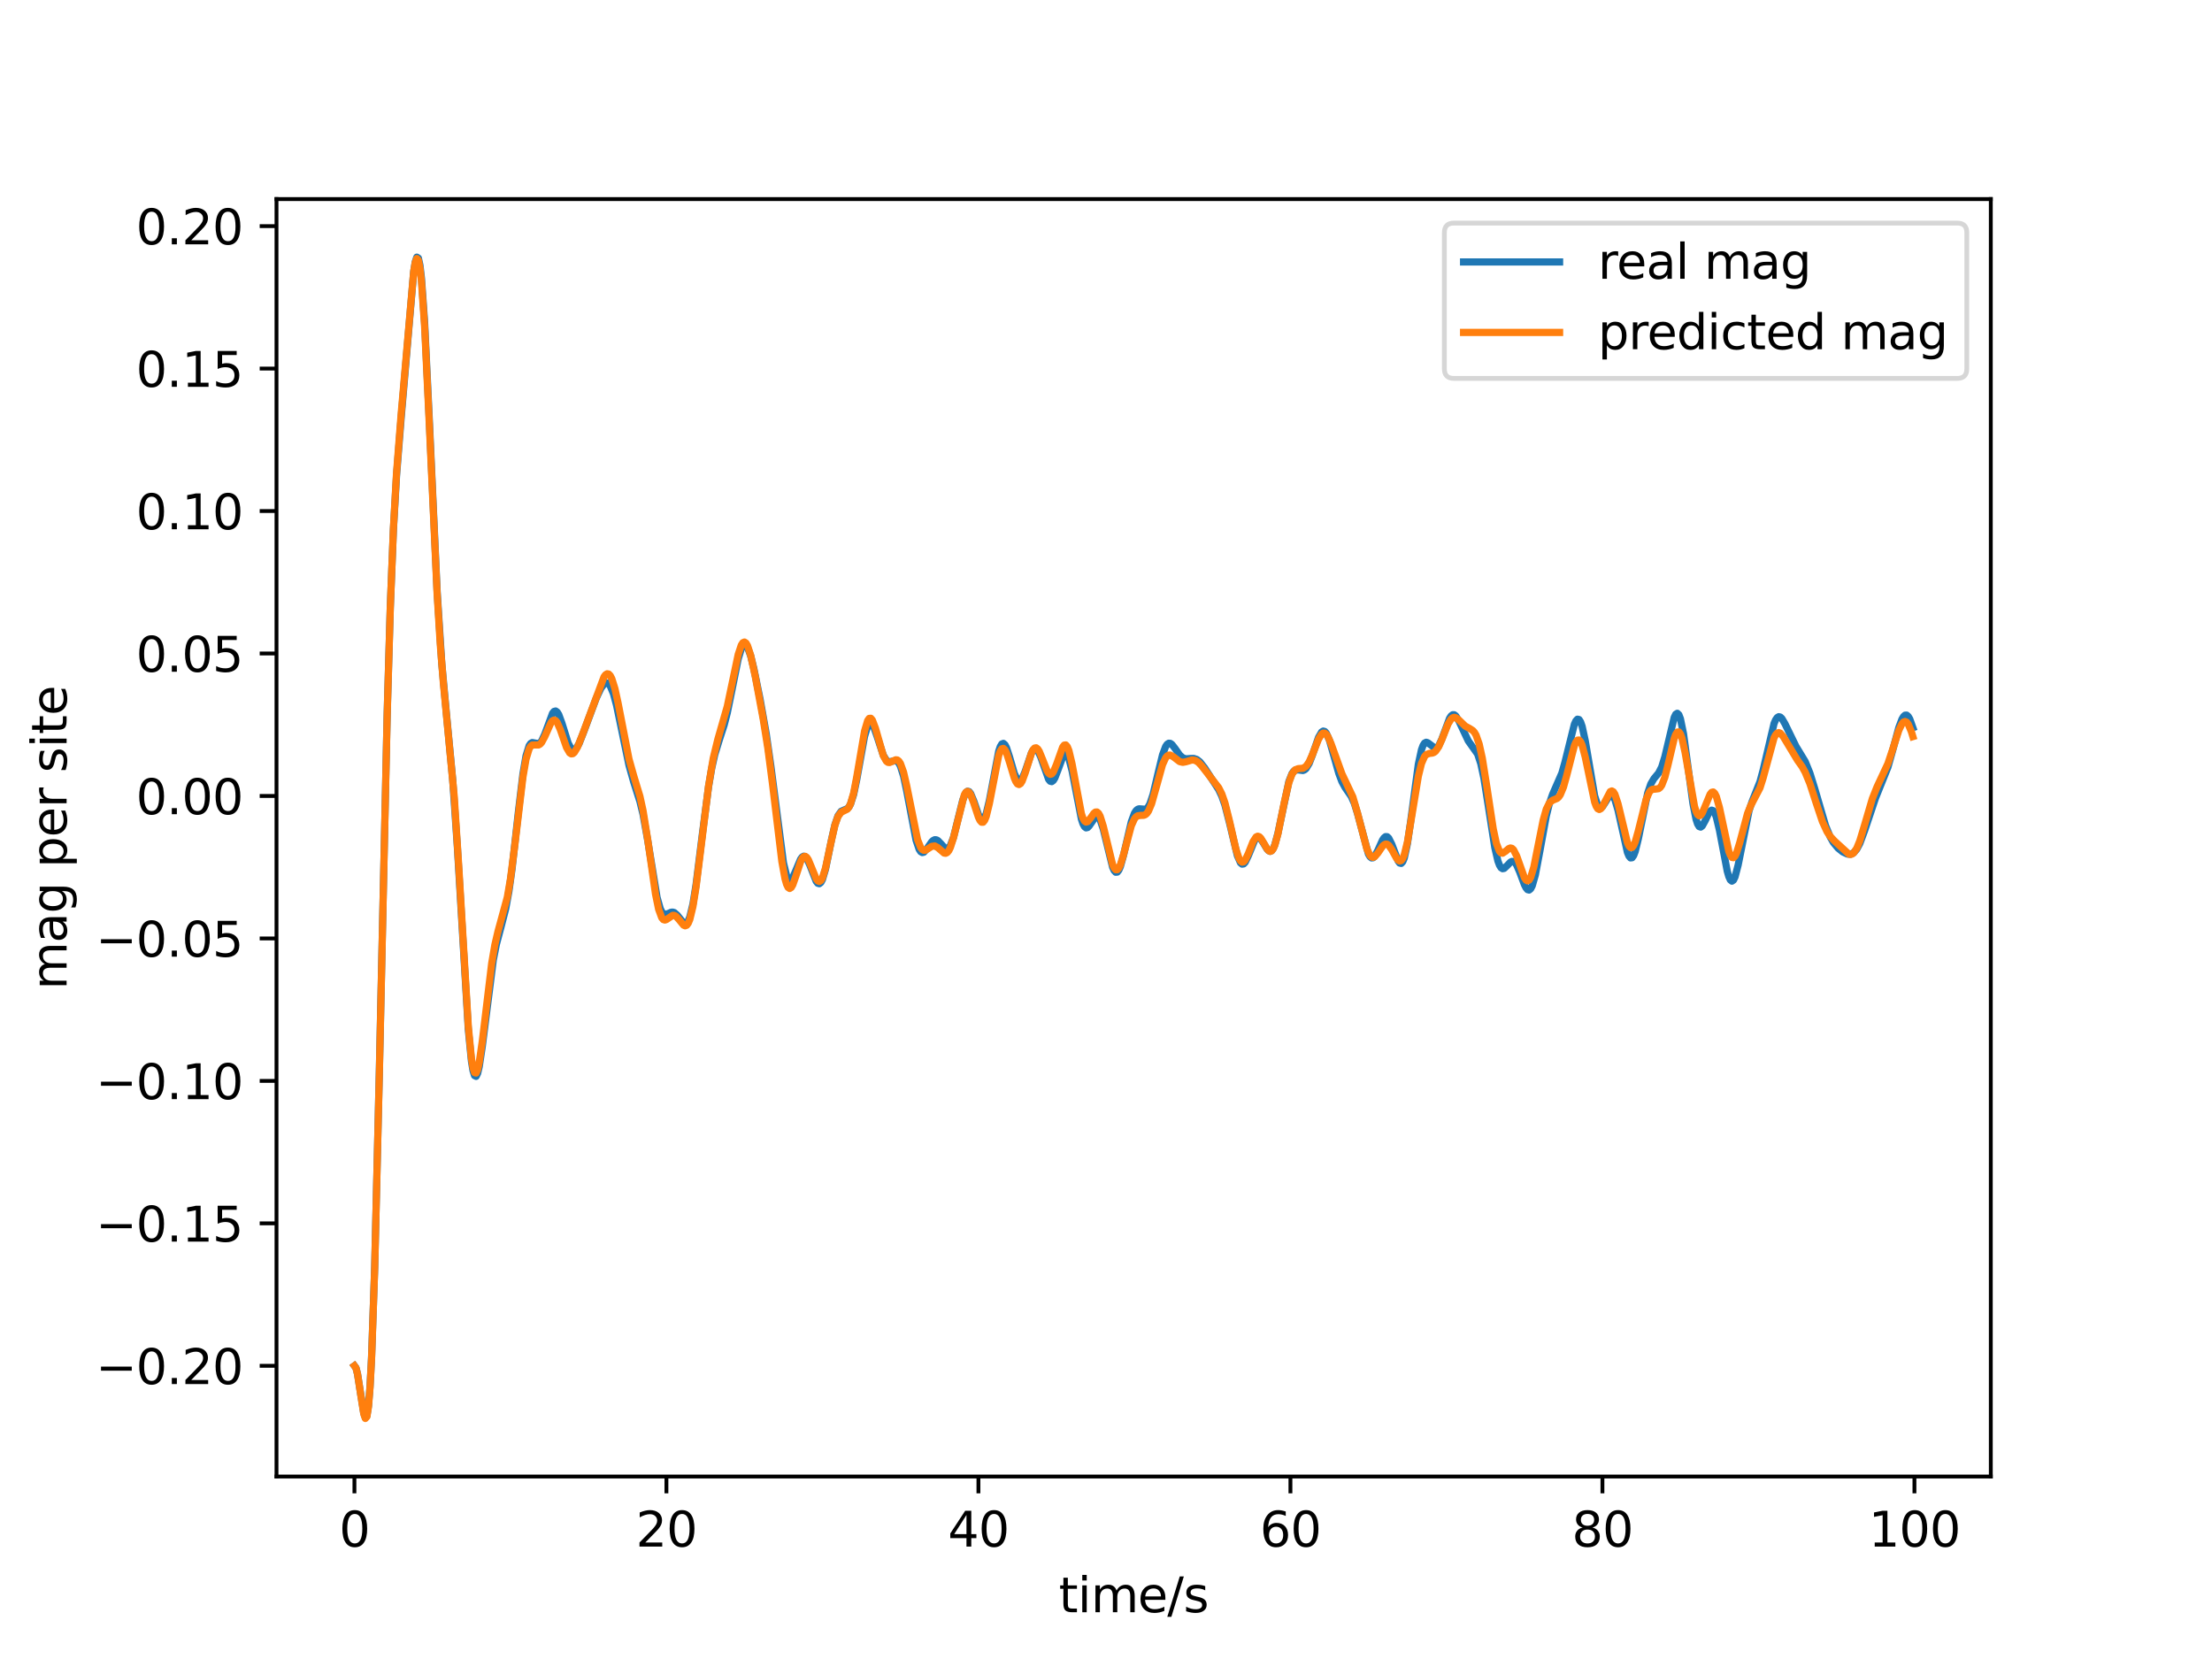 <?xml version="1.0" encoding="utf-8" standalone="no"?>
<!DOCTYPE svg PUBLIC "-//W3C//DTD SVG 1.1//EN"
  "http://www.w3.org/Graphics/SVG/1.1/DTD/svg11.dtd">
<svg xmlns:xlink="http://www.w3.org/1999/xlink" width="460.8pt" height="345.6pt" viewBox="0 0 460.8 345.6" xmlns="http://www.w3.org/2000/svg" version="1.1">
 <defs>
  <style type="text/css">*{stroke-linejoin: round; stroke-linecap: butt}</style>
 </defs>
 <g id="figure_1">
  <g id="patch_1">
   <path d="M 0 345.6 
L 460.8 345.6 
L 460.8 0 
L 0 0 
z
" style="fill: #ffffff"/>
  </g>
  <g id="axes_1">
   <g id="patch_2">
    <path d="M 57.6 307.584 
L 414.72 307.584 
L 414.72 41.472 
L 57.6 41.472 
z
" style="fill: #ffffff"/>
   </g>
   <g id="matplotlib.axis_1">
    <g id="xtick_1">
     <g id="line2d_1">
      <defs>
       <path id="m31c605b2f3" d="M 0 0 
L 0 3.5 
" style="stroke: #000000; stroke-width: 0.8"/>
      </defs>
      <g>
       <use xlink:href="#m31c605b2f3" x="73.833" y="307.584" style="stroke: #000000; stroke-width: 0.8"/>
      </g>
     </g>
     <g id="text_1">
      <!-- 0 -->
      <g transform="translate(70.651 322.182) scale(0.1 -0.1)">
       <defs>
        <path id="DejaVuSans-30" d="M 2034 4250 
Q 1547 4250 1301 3770 
Q 1056 3291 1056 2328 
Q 1056 1369 1301 889 
Q 1547 409 2034 409 
Q 2525 409 2770 889 
Q 3016 1369 3016 2328 
Q 3016 3291 2770 3770 
Q 2525 4250 2034 4250 
z
M 2034 4750 
Q 2819 4750 3233 4129 
Q 3647 3509 3647 2328 
Q 3647 1150 3233 529 
Q 2819 -91 2034 -91 
Q 1250 -91 836 529 
Q 422 1150 422 2328 
Q 422 3509 836 4129 
Q 1250 4750 2034 4750 
z
" transform="scale(0.016)"/>
       </defs>
       <use xlink:href="#DejaVuSans-30"/>
      </g>
     </g>
    </g>
    <g id="xtick_2">
     <g id="line2d_2">
      <g>
       <use xlink:href="#m31c605b2f3" x="138.829" y="307.584" style="stroke: #000000; stroke-width: 0.8"/>
      </g>
     </g>
     <g id="text_2">
      <!-- 20 -->
      <g transform="translate(132.466 322.182) scale(0.1 -0.1)">
       <defs>
        <path id="DejaVuSans-32" d="M 1228 531 
L 3431 531 
L 3431 0 
L 469 0 
L 469 531 
Q 828 903 1448 1529 
Q 2069 2156 2228 2338 
Q 2531 2678 2651 2914 
Q 2772 3150 2772 3378 
Q 2772 3750 2511 3984 
Q 2250 4219 1831 4219 
Q 1534 4219 1204 4116 
Q 875 4013 500 3803 
L 500 4441 
Q 881 4594 1212 4672 
Q 1544 4750 1819 4750 
Q 2544 4750 2975 4387 
Q 3406 4025 3406 3419 
Q 3406 3131 3298 2873 
Q 3191 2616 2906 2266 
Q 2828 2175 2409 1742 
Q 1991 1309 1228 531 
z
" transform="scale(0.016)"/>
       </defs>
       <use xlink:href="#DejaVuSans-32"/>
       <use xlink:href="#DejaVuSans-30" x="63.623"/>
      </g>
     </g>
    </g>
    <g id="xtick_3">
     <g id="line2d_3">
      <g>
       <use xlink:href="#m31c605b2f3" x="203.825" y="307.584" style="stroke: #000000; stroke-width: 0.8"/>
      </g>
     </g>
     <g id="text_3">
      <!-- 40 -->
      <g transform="translate(197.462 322.182) scale(0.1 -0.1)">
       <defs>
        <path id="DejaVuSans-34" d="M 2419 4116 
L 825 1625 
L 2419 1625 
L 2419 4116 
z
M 2253 4666 
L 3047 4666 
L 3047 1625 
L 3713 1625 
L 3713 1100 
L 3047 1100 
L 3047 0 
L 2419 0 
L 2419 1100 
L 313 1100 
L 313 1709 
L 2253 4666 
z
" transform="scale(0.016)"/>
       </defs>
       <use xlink:href="#DejaVuSans-34"/>
       <use xlink:href="#DejaVuSans-30" x="63.623"/>
      </g>
     </g>
    </g>
    <g id="xtick_4">
     <g id="line2d_4">
      <g>
       <use xlink:href="#m31c605b2f3" x="268.82" y="307.584" style="stroke: #000000; stroke-width: 0.8"/>
      </g>
     </g>
     <g id="text_4">
      <!-- 60 -->
      <g transform="translate(262.458 322.182) scale(0.1 -0.1)">
       <defs>
        <path id="DejaVuSans-36" d="M 2113 2584 
Q 1688 2584 1439 2293 
Q 1191 2003 1191 1497 
Q 1191 994 1439 701 
Q 1688 409 2113 409 
Q 2538 409 2786 701 
Q 3034 994 3034 1497 
Q 3034 2003 2786 2293 
Q 2538 2584 2113 2584 
z
M 3366 4563 
L 3366 3988 
Q 3128 4100 2886 4159 
Q 2644 4219 2406 4219 
Q 1781 4219 1451 3797 
Q 1122 3375 1075 2522 
Q 1259 2794 1537 2939 
Q 1816 3084 2150 3084 
Q 2853 3084 3261 2657 
Q 3669 2231 3669 1497 
Q 3669 778 3244 343 
Q 2819 -91 2113 -91 
Q 1303 -91 875 529 
Q 447 1150 447 2328 
Q 447 3434 972 4092 
Q 1497 4750 2381 4750 
Q 2619 4750 2861 4703 
Q 3103 4656 3366 4563 
z
" transform="scale(0.016)"/>
       </defs>
       <use xlink:href="#DejaVuSans-36"/>
       <use xlink:href="#DejaVuSans-30" x="63.623"/>
      </g>
     </g>
    </g>
    <g id="xtick_5">
     <g id="line2d_5">
      <g>
       <use xlink:href="#m31c605b2f3" x="333.816" y="307.584" style="stroke: #000000; stroke-width: 0.8"/>
      </g>
     </g>
     <g id="text_5">
      <!-- 80 -->
      <g transform="translate(327.454 322.182) scale(0.1 -0.1)">
       <defs>
        <path id="DejaVuSans-38" d="M 2034 2216 
Q 1584 2216 1326 1975 
Q 1069 1734 1069 1313 
Q 1069 891 1326 650 
Q 1584 409 2034 409 
Q 2484 409 2743 651 
Q 3003 894 3003 1313 
Q 3003 1734 2745 1975 
Q 2488 2216 2034 2216 
z
M 1403 2484 
Q 997 2584 770 2862 
Q 544 3141 544 3541 
Q 544 4100 942 4425 
Q 1341 4750 2034 4750 
Q 2731 4750 3128 4425 
Q 3525 4100 3525 3541 
Q 3525 3141 3298 2862 
Q 3072 2584 2669 2484 
Q 3125 2378 3379 2068 
Q 3634 1759 3634 1313 
Q 3634 634 3220 271 
Q 2806 -91 2034 -91 
Q 1263 -91 848 271 
Q 434 634 434 1313 
Q 434 1759 690 2068 
Q 947 2378 1403 2484 
z
M 1172 3481 
Q 1172 3119 1398 2916 
Q 1625 2713 2034 2713 
Q 2441 2713 2670 2916 
Q 2900 3119 2900 3481 
Q 2900 3844 2670 4047 
Q 2441 4250 2034 4250 
Q 1625 4250 1398 4047 
Q 1172 3844 1172 3481 
z
" transform="scale(0.016)"/>
       </defs>
       <use xlink:href="#DejaVuSans-38"/>
       <use xlink:href="#DejaVuSans-30" x="63.623"/>
      </g>
     </g>
    </g>
    <g id="xtick_6">
     <g id="line2d_6">
      <g>
       <use xlink:href="#m31c605b2f3" x="398.812" y="307.584" style="stroke: #000000; stroke-width: 0.8"/>
      </g>
     </g>
     <g id="text_6">
      <!-- 100 -->
      <g transform="translate(389.268 322.182) scale(0.1 -0.1)">
       <defs>
        <path id="DejaVuSans-31" d="M 794 531 
L 1825 531 
L 1825 4091 
L 703 3866 
L 703 4441 
L 1819 4666 
L 2450 4666 
L 2450 531 
L 3481 531 
L 3481 0 
L 794 0 
L 794 531 
z
" transform="scale(0.016)"/>
       </defs>
       <use xlink:href="#DejaVuSans-31"/>
       <use xlink:href="#DejaVuSans-30" x="63.623"/>
       <use xlink:href="#DejaVuSans-30" x="127.246"/>
      </g>
     </g>
    </g>
    <g id="text_7">
     <!-- time/s -->
     <g transform="translate(220.575 335.861) scale(0.1 -0.1)">
      <defs>
       <path id="DejaVuSans-74" d="M 1172 4494 
L 1172 3500 
L 2356 3500 
L 2356 3053 
L 1172 3053 
L 1172 1153 
Q 1172 725 1289 603 
Q 1406 481 1766 481 
L 2356 481 
L 2356 0 
L 1766 0 
Q 1100 0 847 248 
Q 594 497 594 1153 
L 594 3053 
L 172 3053 
L 172 3500 
L 594 3500 
L 594 4494 
L 1172 4494 
z
" transform="scale(0.016)"/>
       <path id="DejaVuSans-69" d="M 603 3500 
L 1178 3500 
L 1178 0 
L 603 0 
L 603 3500 
z
M 603 4863 
L 1178 4863 
L 1178 4134 
L 603 4134 
L 603 4863 
z
" transform="scale(0.016)"/>
       <path id="DejaVuSans-6d" d="M 3328 2828 
Q 3544 3216 3844 3400 
Q 4144 3584 4550 3584 
Q 5097 3584 5394 3201 
Q 5691 2819 5691 2113 
L 5691 0 
L 5113 0 
L 5113 2094 
Q 5113 2597 4934 2840 
Q 4756 3084 4391 3084 
Q 3944 3084 3684 2787 
Q 3425 2491 3425 1978 
L 3425 0 
L 2847 0 
L 2847 2094 
Q 2847 2600 2669 2842 
Q 2491 3084 2119 3084 
Q 1678 3084 1418 2786 
Q 1159 2488 1159 1978 
L 1159 0 
L 581 0 
L 581 3500 
L 1159 3500 
L 1159 2956 
Q 1356 3278 1631 3431 
Q 1906 3584 2284 3584 
Q 2666 3584 2933 3390 
Q 3200 3197 3328 2828 
z
" transform="scale(0.016)"/>
       <path id="DejaVuSans-65" d="M 3597 1894 
L 3597 1613 
L 953 1613 
Q 991 1019 1311 708 
Q 1631 397 2203 397 
Q 2534 397 2845 478 
Q 3156 559 3463 722 
L 3463 178 
Q 3153 47 2828 -22 
Q 2503 -91 2169 -91 
Q 1331 -91 842 396 
Q 353 884 353 1716 
Q 353 2575 817 3079 
Q 1281 3584 2069 3584 
Q 2775 3584 3186 3129 
Q 3597 2675 3597 1894 
z
M 3022 2063 
Q 3016 2534 2758 2815 
Q 2500 3097 2075 3097 
Q 1594 3097 1305 2825 
Q 1016 2553 972 2059 
L 3022 2063 
z
" transform="scale(0.016)"/>
       <path id="DejaVuSans-2f" d="M 1625 4666 
L 2156 4666 
L 531 -594 
L 0 -594 
L 1625 4666 
z
" transform="scale(0.016)"/>
       <path id="DejaVuSans-73" d="M 2834 3397 
L 2834 2853 
Q 2591 2978 2328 3040 
Q 2066 3103 1784 3103 
Q 1356 3103 1142 2972 
Q 928 2841 928 2578 
Q 928 2378 1081 2264 
Q 1234 2150 1697 2047 
L 1894 2003 
Q 2506 1872 2764 1633 
Q 3022 1394 3022 966 
Q 3022 478 2636 193 
Q 2250 -91 1575 -91 
Q 1294 -91 989 -36 
Q 684 19 347 128 
L 347 722 
Q 666 556 975 473 
Q 1284 391 1588 391 
Q 1994 391 2212 530 
Q 2431 669 2431 922 
Q 2431 1156 2273 1281 
Q 2116 1406 1581 1522 
L 1381 1569 
Q 847 1681 609 1914 
Q 372 2147 372 2553 
Q 372 3047 722 3315 
Q 1072 3584 1716 3584 
Q 2034 3584 2315 3537 
Q 2597 3491 2834 3397 
z
" transform="scale(0.016)"/>
      </defs>
      <use xlink:href="#DejaVuSans-74"/>
      <use xlink:href="#DejaVuSans-69" x="39.209"/>
      <use xlink:href="#DejaVuSans-6d" x="66.992"/>
      <use xlink:href="#DejaVuSans-65" x="164.404"/>
      <use xlink:href="#DejaVuSans-2f" x="225.928"/>
      <use xlink:href="#DejaVuSans-73" x="259.619"/>
     </g>
    </g>
   </g>
   <g id="matplotlib.axis_2">
    <g id="ytick_1">
     <g id="line2d_7">
      <defs>
       <path id="mc35821d168" d="M 0 0 
L -3.5 0 
" style="stroke: #000000; stroke-width: 0.8"/>
      </defs>
      <g>
       <use xlink:href="#mc35821d168" x="57.6" y="284.525" style="stroke: #000000; stroke-width: 0.8"/>
      </g>
     </g>
     <g id="text_8">
      <!-- −0.20 -->
      <g transform="translate(19.955 288.325) scale(0.1 -0.1)">
       <defs>
        <path id="DejaVuSans-2212" d="M 678 2272 
L 4684 2272 
L 4684 1741 
L 678 1741 
L 678 2272 
z
" transform="scale(0.016)"/>
        <path id="DejaVuSans-2e" d="M 684 794 
L 1344 794 
L 1344 0 
L 684 0 
L 684 794 
z
" transform="scale(0.016)"/>
       </defs>
       <use xlink:href="#DejaVuSans-2212"/>
       <use xlink:href="#DejaVuSans-30" x="83.789"/>
       <use xlink:href="#DejaVuSans-2e" x="147.412"/>
       <use xlink:href="#DejaVuSans-32" x="179.199"/>
       <use xlink:href="#DejaVuSans-30" x="242.822"/>
      </g>
     </g>
    </g>
    <g id="ytick_2">
     <g id="line2d_8">
      <g>
       <use xlink:href="#mc35821d168" x="57.6" y="254.848" style="stroke: #000000; stroke-width: 0.8"/>
      </g>
     </g>
     <g id="text_9">
      <!-- −0.15 -->
      <g transform="translate(19.955 258.647) scale(0.1 -0.1)">
       <defs>
        <path id="DejaVuSans-35" d="M 691 4666 
L 3169 4666 
L 3169 4134 
L 1269 4134 
L 1269 2991 
Q 1406 3038 1543 3061 
Q 1681 3084 1819 3084 
Q 2600 3084 3056 2656 
Q 3513 2228 3513 1497 
Q 3513 744 3044 326 
Q 2575 -91 1722 -91 
Q 1428 -91 1123 -41 
Q 819 9 494 109 
L 494 744 
Q 775 591 1075 516 
Q 1375 441 1709 441 
Q 2250 441 2565 725 
Q 2881 1009 2881 1497 
Q 2881 1984 2565 2268 
Q 2250 2553 1709 2553 
Q 1456 2553 1204 2497 
Q 953 2441 691 2322 
L 691 4666 
z
" transform="scale(0.016)"/>
       </defs>
       <use xlink:href="#DejaVuSans-2212"/>
       <use xlink:href="#DejaVuSans-30" x="83.789"/>
       <use xlink:href="#DejaVuSans-2e" x="147.412"/>
       <use xlink:href="#DejaVuSans-31" x="179.199"/>
       <use xlink:href="#DejaVuSans-35" x="242.822"/>
      </g>
     </g>
    </g>
    <g id="ytick_3">
     <g id="line2d_9">
      <g>
       <use xlink:href="#mc35821d168" x="57.6" y="225.17" style="stroke: #000000; stroke-width: 0.8"/>
      </g>
     </g>
     <g id="text_10">
      <!-- −0.10 -->
      <g transform="translate(19.955 228.969) scale(0.1 -0.1)">
       <use xlink:href="#DejaVuSans-2212"/>
       <use xlink:href="#DejaVuSans-30" x="83.789"/>
       <use xlink:href="#DejaVuSans-2e" x="147.412"/>
       <use xlink:href="#DejaVuSans-31" x="179.199"/>
       <use xlink:href="#DejaVuSans-30" x="242.822"/>
      </g>
     </g>
    </g>
    <g id="ytick_4">
     <g id="line2d_10">
      <g>
       <use xlink:href="#mc35821d168" x="57.6" y="195.492" style="stroke: #000000; stroke-width: 0.8"/>
      </g>
     </g>
     <g id="text_11">
      <!-- −0.05 -->
      <g transform="translate(19.955 199.291) scale(0.1 -0.1)">
       <use xlink:href="#DejaVuSans-2212"/>
       <use xlink:href="#DejaVuSans-30" x="83.789"/>
       <use xlink:href="#DejaVuSans-2e" x="147.412"/>
       <use xlink:href="#DejaVuSans-30" x="179.199"/>
       <use xlink:href="#DejaVuSans-35" x="242.822"/>
      </g>
     </g>
    </g>
    <g id="ytick_5">
     <g id="line2d_11">
      <g>
       <use xlink:href="#mc35821d168" x="57.6" y="165.814" style="stroke: #000000; stroke-width: 0.8"/>
      </g>
     </g>
     <g id="text_12">
      <!-- 0.00 -->
      <g transform="translate(28.334 169.613) scale(0.1 -0.1)">
       <use xlink:href="#DejaVuSans-30"/>
       <use xlink:href="#DejaVuSans-2e" x="63.623"/>
       <use xlink:href="#DejaVuSans-30" x="95.41"/>
       <use xlink:href="#DejaVuSans-30" x="159.033"/>
      </g>
     </g>
    </g>
    <g id="ytick_6">
     <g id="line2d_12">
      <g>
       <use xlink:href="#mc35821d168" x="57.6" y="136.136" style="stroke: #000000; stroke-width: 0.8"/>
      </g>
     </g>
     <g id="text_13">
      <!-- 0.05 -->
      <g transform="translate(28.334 139.935) scale(0.1 -0.1)">
       <use xlink:href="#DejaVuSans-30"/>
       <use xlink:href="#DejaVuSans-2e" x="63.623"/>
       <use xlink:href="#DejaVuSans-30" x="95.41"/>
       <use xlink:href="#DejaVuSans-35" x="159.033"/>
      </g>
     </g>
    </g>
    <g id="ytick_7">
     <g id="line2d_13">
      <g>
       <use xlink:href="#mc35821d168" x="57.6" y="106.458" style="stroke: #000000; stroke-width: 0.8"/>
      </g>
     </g>
     <g id="text_14">
      <!-- 0.10 -->
      <g transform="translate(28.334 110.257) scale(0.1 -0.1)">
       <use xlink:href="#DejaVuSans-30"/>
       <use xlink:href="#DejaVuSans-2e" x="63.623"/>
       <use xlink:href="#DejaVuSans-31" x="95.41"/>
       <use xlink:href="#DejaVuSans-30" x="159.033"/>
      </g>
     </g>
    </g>
    <g id="ytick_8">
     <g id="line2d_14">
      <g>
       <use xlink:href="#mc35821d168" x="57.6" y="76.78" style="stroke: #000000; stroke-width: 0.8"/>
      </g>
     </g>
     <g id="text_15">
      <!-- 0.15 -->
      <g transform="translate(28.334 80.579) scale(0.1 -0.1)">
       <use xlink:href="#DejaVuSans-30"/>
       <use xlink:href="#DejaVuSans-2e" x="63.623"/>
       <use xlink:href="#DejaVuSans-31" x="95.41"/>
       <use xlink:href="#DejaVuSans-35" x="159.033"/>
      </g>
     </g>
    </g>
    <g id="ytick_9">
     <g id="line2d_15">
      <g>
       <use xlink:href="#mc35821d168" x="57.6" y="47.102" style="stroke: #000000; stroke-width: 0.8"/>
      </g>
     </g>
     <g id="text_16">
      <!-- 0.20 -->
      <g transform="translate(28.334 50.902) scale(0.1 -0.1)">
       <use xlink:href="#DejaVuSans-30"/>
       <use xlink:href="#DejaVuSans-2e" x="63.623"/>
       <use xlink:href="#DejaVuSans-32" x="95.41"/>
       <use xlink:href="#DejaVuSans-30" x="159.033"/>
      </g>
     </g>
    </g>
    <g id="text_17">
     <!-- mag per site -->
     <g transform="translate(13.875 206.151) rotate(-90) scale(0.1 -0.1)">
      <defs>
       <path id="DejaVuSans-61" d="M 2194 1759 
Q 1497 1759 1228 1600 
Q 959 1441 959 1056 
Q 959 750 1161 570 
Q 1363 391 1709 391 
Q 2188 391 2477 730 
Q 2766 1069 2766 1631 
L 2766 1759 
L 2194 1759 
z
M 3341 1997 
L 3341 0 
L 2766 0 
L 2766 531 
Q 2569 213 2275 61 
Q 1981 -91 1556 -91 
Q 1019 -91 701 211 
Q 384 513 384 1019 
Q 384 1609 779 1909 
Q 1175 2209 1959 2209 
L 2766 2209 
L 2766 2266 
Q 2766 2663 2505 2880 
Q 2244 3097 1772 3097 
Q 1472 3097 1187 3025 
Q 903 2953 641 2809 
L 641 3341 
Q 956 3463 1253 3523 
Q 1550 3584 1831 3584 
Q 2591 3584 2966 3190 
Q 3341 2797 3341 1997 
z
" transform="scale(0.016)"/>
       <path id="DejaVuSans-67" d="M 2906 1791 
Q 2906 2416 2648 2759 
Q 2391 3103 1925 3103 
Q 1463 3103 1205 2759 
Q 947 2416 947 1791 
Q 947 1169 1205 825 
Q 1463 481 1925 481 
Q 2391 481 2648 825 
Q 2906 1169 2906 1791 
z
M 3481 434 
Q 3481 -459 3084 -895 
Q 2688 -1331 1869 -1331 
Q 1566 -1331 1297 -1286 
Q 1028 -1241 775 -1147 
L 775 -588 
Q 1028 -725 1275 -790 
Q 1522 -856 1778 -856 
Q 2344 -856 2625 -561 
Q 2906 -266 2906 331 
L 2906 616 
Q 2728 306 2450 153 
Q 2172 0 1784 0 
Q 1141 0 747 490 
Q 353 981 353 1791 
Q 353 2603 747 3093 
Q 1141 3584 1784 3584 
Q 2172 3584 2450 3431 
Q 2728 3278 2906 2969 
L 2906 3500 
L 3481 3500 
L 3481 434 
z
" transform="scale(0.016)"/>
       <path id="DejaVuSans-20" transform="scale(0.016)"/>
       <path id="DejaVuSans-70" d="M 1159 525 
L 1159 -1331 
L 581 -1331 
L 581 3500 
L 1159 3500 
L 1159 2969 
Q 1341 3281 1617 3432 
Q 1894 3584 2278 3584 
Q 2916 3584 3314 3078 
Q 3713 2572 3713 1747 
Q 3713 922 3314 415 
Q 2916 -91 2278 -91 
Q 1894 -91 1617 61 
Q 1341 213 1159 525 
z
M 3116 1747 
Q 3116 2381 2855 2742 
Q 2594 3103 2138 3103 
Q 1681 3103 1420 2742 
Q 1159 2381 1159 1747 
Q 1159 1113 1420 752 
Q 1681 391 2138 391 
Q 2594 391 2855 752 
Q 3116 1113 3116 1747 
z
" transform="scale(0.016)"/>
       <path id="DejaVuSans-72" d="M 2631 2963 
Q 2534 3019 2420 3045 
Q 2306 3072 2169 3072 
Q 1681 3072 1420 2755 
Q 1159 2438 1159 1844 
L 1159 0 
L 581 0 
L 581 3500 
L 1159 3500 
L 1159 2956 
Q 1341 3275 1631 3429 
Q 1922 3584 2338 3584 
Q 2397 3584 2469 3576 
Q 2541 3569 2628 3553 
L 2631 2963 
z
" transform="scale(0.016)"/>
      </defs>
      <use xlink:href="#DejaVuSans-6d"/>
      <use xlink:href="#DejaVuSans-61" x="97.412"/>
      <use xlink:href="#DejaVuSans-67" x="158.691"/>
      <use xlink:href="#DejaVuSans-20" x="222.168"/>
      <use xlink:href="#DejaVuSans-70" x="253.955"/>
      <use xlink:href="#DejaVuSans-65" x="317.432"/>
      <use xlink:href="#DejaVuSans-72" x="378.955"/>
      <use xlink:href="#DejaVuSans-20" x="420.068"/>
      <use xlink:href="#DejaVuSans-73" x="451.855"/>
      <use xlink:href="#DejaVuSans-69" x="503.955"/>
      <use xlink:href="#DejaVuSans-74" x="531.738"/>
      <use xlink:href="#DejaVuSans-65" x="570.947"/>
     </g>
    </g>
   </g>
   <g id="line2d_16">
    <path d="M 73.833 284.525 
L 74.158 284.965 
L 74.483 286.223 
L 75.133 290.365 
L 75.783 294.387 
L 76.108 295.301 
L 76.433 294.912 
L 76.758 292.851 
L 77.083 288.831 
L 77.408 282.677 
L 78.057 263.921 
L 79.032 222.874 
L 80.657 148.671 
L 81.307 126.459 
L 81.957 110.297 
L 82.607 99.054 
L 83.582 86.882 
L 86.182 56.575 
L 86.507 54.548 
L 86.832 53.568 
L 87.157 53.779 
L 87.482 55.265 
L 87.807 58.044 
L 88.457 67.213 
L 89.432 87.473 
L 91.057 123.106 
L 92.032 138.232 
L 93.007 148.796 
L 94.306 162.428 
L 95.281 176.488 
L 97.556 214.432 
L 98.206 221.042 
L 98.531 223.015 
L 98.856 224.067 
L 99.181 224.23 
L 99.506 223.576 
L 99.831 222.211 
L 100.481 217.891 
L 102.756 200.018 
L 103.406 196.712 
L 104.381 193.047 
L 105.356 189.262 
L 106.006 185.743 
L 106.656 181.098 
L 107.956 169.413 
L 108.931 161.239 
L 109.58 157.446 
L 110.23 155.344 
L 110.555 154.868 
L 110.88 154.685 
L 111.53 154.807 
L 112.18 154.903 
L 112.505 154.732 
L 112.83 154.353 
L 113.48 152.968 
L 115.105 148.586 
L 115.43 148.198 
L 115.755 148.115 
L 116.08 148.347 
L 116.405 148.877 
L 117.055 150.637 
L 118.355 154.796 
L 119.005 156.011 
L 119.33 156.251 
L 119.655 156.238 
L 119.98 155.99 
L 120.63 154.914 
L 121.605 152.438 
L 124.205 145.452 
L 125.179 143.378 
L 125.829 142.497 
L 126.154 142.293 
L 126.479 142.281 
L 126.804 142.484 
L 127.129 142.915 
L 127.779 144.476 
L 128.429 146.888 
L 129.404 151.582 
L 131.029 159.422 
L 132.004 162.877 
L 133.304 166.956 
L 133.954 169.632 
L 134.929 175.053 
L 136.879 186.946 
L 137.529 189.261 
L 137.854 189.944 
L 138.179 190.337 
L 138.504 190.487 
L 139.154 190.326 
L 139.804 190.038 
L 140.129 190.005 
L 140.454 190.097 
L 141.103 190.671 
L 142.403 192.289 
L 142.728 192.404 
L 143.053 192.261 
L 143.378 191.806 
L 143.703 191.003 
L 144.353 188.305 
L 145.003 184.271 
L 146.303 173.854 
L 147.603 163.887 
L 148.253 160.085 
L 148.903 157.19 
L 149.878 154.025 
L 150.853 151.031 
L 151.503 148.51 
L 152.478 143.743 
L 153.778 137.266 
L 154.428 135.14 
L 154.753 134.548 
L 155.078 134.305 
L 155.403 134.415 
L 155.728 134.861 
L 156.378 136.625 
L 157.027 139.234 
L 158.327 145.595 
L 159.627 152.909 
L 160.602 159.712 
L 163.202 179.721 
L 163.852 182.378 
L 164.177 183.066 
L 164.502 183.335 
L 164.827 183.222 
L 165.152 182.79 
L 165.802 181.306 
L 166.777 178.986 
L 167.102 178.541 
L 167.427 178.359 
L 167.752 178.462 
L 168.077 178.842 
L 168.727 180.268 
L 170.027 183.592 
L 170.352 183.999 
L 170.677 184.093 
L 171.002 183.839 
L 171.327 183.226 
L 171.977 181.032 
L 173.276 174.653 
L 173.926 171.83 
L 174.576 169.93 
L 175.226 169.012 
L 175.876 168.728 
L 176.526 168.45 
L 176.851 168.102 
L 177.176 167.52 
L 177.826 165.509 
L 178.476 162.405 
L 180.101 153.404 
L 180.751 151.253 
L 181.076 150.755 
L 181.401 150.654 
L 181.726 150.927 
L 182.051 151.521 
L 182.701 153.373 
L 184.001 157.326 
L 184.651 158.389 
L 184.976 158.621 
L 185.301 158.686 
L 186.601 158.452 
L 186.926 158.613 
L 187.251 158.986 
L 187.576 159.61 
L 188.226 161.677 
L 188.875 164.727 
L 190.825 175.006 
L 191.475 176.926 
L 191.8 177.417 
L 192.125 177.606 
L 192.45 177.53 
L 193.1 176.814 
L 194.075 175.389 
L 194.4 175.082 
L 194.725 174.929 
L 195.05 174.943 
L 195.375 175.113 
L 196.025 175.781 
L 196.675 176.507 
L 197 176.727 
L 197.325 176.767 
L 197.65 176.581 
L 197.975 176.138 
L 198.625 174.467 
L 199.6 170.532 
L 200.575 166.614 
L 201.225 165.092 
L 201.55 164.824 
L 201.875 164.901 
L 202.2 165.302 
L 202.85 166.852 
L 203.825 169.683 
L 204.15 170.342 
L 204.474 170.702 
L 204.799 170.699 
L 205.124 170.294 
L 205.449 169.483 
L 206.099 166.78 
L 208.049 156.485 
L 208.374 155.531 
L 208.699 154.985 
L 209.024 154.859 
L 209.349 155.134 
L 209.674 155.761 
L 210.324 157.76 
L 211.299 161.128 
L 211.949 162.503 
L 212.274 162.736 
L 212.599 162.639 
L 212.924 162.228 
L 213.574 160.659 
L 214.874 156.838 
L 215.199 156.257 
L 215.524 155.961 
L 215.849 155.978 
L 216.174 156.305 
L 216.824 157.753 
L 218.449 162.352 
L 218.774 162.745 
L 219.099 162.826 
L 219.424 162.59 
L 219.749 162.062 
L 220.398 160.382 
L 221.373 157.749 
L 221.698 157.266 
L 222.023 157.129 
L 222.348 157.387 
L 222.673 158.058 
L 223.323 160.536 
L 225.273 170.625 
L 225.598 171.606 
L 225.923 172.216 
L 226.248 172.462 
L 226.573 172.384 
L 226.898 172.054 
L 228.198 170.185 
L 228.523 170.079 
L 228.848 170.263 
L 229.173 170.766 
L 229.823 172.676 
L 231.773 180.637 
L 232.098 181.349 
L 232.423 181.702 
L 232.748 181.674 
L 233.073 181.27 
L 233.398 180.517 
L 234.048 178.184 
L 235.673 171.188 
L 236.322 169.421 
L 236.647 168.899 
L 236.972 168.6 
L 237.297 168.485 
L 238.597 168.586 
L 238.922 168.4 
L 239.247 168.011 
L 239.572 167.389 
L 240.222 165.439 
L 241.197 161.282 
L 242.172 157.25 
L 242.822 155.514 
L 243.147 155.04 
L 243.472 154.828 
L 243.797 154.855 
L 244.122 155.078 
L 244.772 155.905 
L 245.747 157.292 
L 246.397 157.872 
L 247.047 158.085 
L 248.022 158.009 
L 248.672 157.995 
L 249.322 158.21 
L 249.972 158.723 
L 250.947 159.972 
L 253.871 164.483 
L 254.521 165.843 
L 255.171 167.691 
L 256.146 171.487 
L 257.771 178.272 
L 258.421 179.74 
L 258.746 180.012 
L 259.071 179.966 
L 259.396 179.625 
L 260.046 178.269 
L 261.346 175.091 
L 261.671 174.656 
L 261.996 174.463 
L 262.321 174.515 
L 262.646 174.789 
L 263.296 175.788 
L 263.946 176.866 
L 264.271 177.221 
L 264.596 177.353 
L 264.921 177.207 
L 265.246 176.75 
L 265.571 175.976 
L 266.221 173.57 
L 268.495 162.807 
L 269.145 161.153 
L 269.47 160.692 
L 269.795 160.44 
L 270.445 160.379 
L 271.42 160.509 
L 271.745 160.385 
L 272.07 160.109 
L 272.72 159.043 
L 273.37 157.373 
L 274.67 153.623 
L 275.32 152.497 
L 275.645 152.299 
L 275.97 152.377 
L 276.295 152.735 
L 276.945 154.21 
L 277.92 157.638 
L 278.895 161.107 
L 279.545 162.836 
L 280.195 164.03 
L 281.495 165.922 
L 282.145 167.38 
L 282.795 169.471 
L 285.069 177.911 
L 285.394 178.465 
L 285.719 178.723 
L 286.044 178.687 
L 286.369 178.382 
L 287.019 177.173 
L 287.994 175.016 
L 288.319 174.535 
L 288.644 174.284 
L 288.969 174.3 
L 289.294 174.592 
L 289.944 175.901 
L 291.244 179.339 
L 291.569 179.783 
L 291.894 179.867 
L 292.219 179.524 
L 292.544 178.717 
L 293.194 175.73 
L 293.844 171.267 
L 295.469 159.186 
L 296.119 156.186 
L 296.444 155.297 
L 296.769 154.794 
L 297.094 154.627 
L 297.419 154.722 
L 299.044 155.931 
L 299.369 155.776 
L 299.693 155.395 
L 300.343 154.019 
L 301.968 149.641 
L 302.293 149.149 
L 302.618 148.897 
L 302.943 148.898 
L 303.268 149.139 
L 303.918 150.206 
L 305.868 154.336 
L 307.818 157.085 
L 308.468 159.059 
L 309.118 162.078 
L 310.093 168.227 
L 311.393 176.574 
L 312.043 179.363 
L 312.368 180.237 
L 312.693 180.76 
L 313.018 180.964 
L 313.343 180.903 
L 313.993 180.292 
L 314.643 179.611 
L 314.968 179.445 
L 315.293 179.472 
L 315.617 179.72 
L 315.942 180.192 
L 316.592 181.682 
L 317.567 184.296 
L 317.892 184.936 
L 318.217 185.328 
L 318.542 185.413 
L 318.867 185.151 
L 319.192 184.529 
L 319.842 182.266 
L 320.817 177.101 
L 322.117 169.99 
L 322.767 167.375 
L 323.417 165.507 
L 325.367 161.043 
L 326.017 158.75 
L 327.967 150.886 
L 328.292 150.169 
L 328.617 149.822 
L 328.942 149.891 
L 329.267 150.397 
L 329.592 151.334 
L 330.242 154.336 
L 332.191 165.785 
L 332.841 167.798 
L 333.166 168.227 
L 333.491 168.298 
L 333.816 168.069 
L 334.466 167.055 
L 335.116 165.995 
L 335.441 165.702 
L 335.766 165.676 
L 336.091 165.967 
L 336.416 166.595 
L 337.066 168.795 
L 339.016 177.555 
L 339.341 178.333 
L 339.666 178.718 
L 339.991 178.683 
L 340.316 178.23 
L 340.641 177.386 
L 341.291 174.75 
L 343.241 165.213 
L 343.891 163.312 
L 344.541 162.207 
L 345.516 161.043 
L 346.166 159.765 
L 346.816 157.663 
L 348.765 149.459 
L 349.09 148.794 
L 349.415 148.59 
L 349.74 148.897 
L 350.065 149.737 
L 350.715 152.903 
L 351.69 160.128 
L 352.665 167.37 
L 353.315 170.665 
L 353.64 171.653 
L 353.965 172.188 
L 354.29 172.303 
L 354.615 172.06 
L 355.265 170.868 
L 355.915 169.479 
L 356.24 168.992 
L 356.565 168.769 
L 356.89 168.878 
L 357.215 169.358 
L 357.54 170.217 
L 358.19 172.935 
L 359.815 181.468 
L 360.14 182.592 
L 360.465 183.305 
L 360.79 183.56 
L 361.115 183.343 
L 361.44 182.671 
L 362.09 180.188 
L 364.364 168.873 
L 365.014 166.926 
L 366.639 162.834 
L 367.289 160.429 
L 369.564 150.73 
L 369.889 149.971 
L 370.214 149.495 
L 370.539 149.301 
L 370.864 149.372 
L 371.189 149.672 
L 371.839 150.775 
L 374.114 155.446 
L 376.064 158.663 
L 377.039 161.064 
L 378.014 164.198 
L 380.288 171.977 
L 381.263 174.35 
L 381.913 175.489 
L 382.888 176.677 
L 383.863 177.462 
L 384.838 177.92 
L 385.488 177.957 
L 386.138 177.658 
L 386.788 176.921 
L 387.438 175.698 
L 388.413 173.076 
L 390.688 166.291 
L 393.288 159.824 
L 394.263 156.365 
L 395.562 151.551 
L 396.212 149.818 
L 396.537 149.273 
L 396.862 148.985 
L 397.187 148.971 
L 397.512 149.239 
L 397.837 149.782 
L 398.487 151.598 
L 398.487 151.598 
" clip-path="url(#p08bc7411d6)" style="fill: none; stroke: #1f77b4; stroke-width: 1.5; stroke-linecap: square"/>
   </g>
   <g id="line2d_17">
    <path d="M 73.833 284.525 
L 74.158 284.973 
L 74.483 286.253 
L 75.133 290.463 
L 75.783 294.552 
L 76.108 295.488 
L 76.433 295.113 
L 76.758 293.059 
L 77.083 289.041 
L 77.408 282.89 
L 78.057 264.156 
L 79.032 223.196 
L 80.657 148.94 
L 81.307 126.516 
L 81.957 110.061 
L 82.607 98.525 
L 83.582 86.084 
L 86.182 56.532 
L 86.507 54.675 
L 86.832 53.861 
L 87.157 54.226 
L 87.482 55.85 
L 87.807 58.746 
L 88.457 68.069 
L 89.432 88.346 
L 91.057 123.622 
L 91.707 134.154 
L 92.357 142.24 
L 94.631 166.015 
L 95.606 181.167 
L 97.556 213.814 
L 98.206 220.464 
L 98.531 222.423 
L 98.856 223.438 
L 99.181 223.54 
L 99.506 222.808 
L 99.831 221.354 
L 100.481 216.841 
L 102.431 200.668 
L 103.081 196.865 
L 103.731 194.065 
L 105.681 186.909 
L 106.331 183.15 
L 107.306 175.571 
L 108.931 161.907 
L 109.58 158.153 
L 110.23 155.988 
L 110.555 155.453 
L 110.88 155.2 
L 111.53 155.183 
L 112.18 155.192 
L 112.505 155.017 
L 112.83 154.668 
L 113.48 153.466 
L 114.78 150.547 
L 115.105 150.145 
L 115.43 149.996 
L 115.755 150.125 
L 116.08 150.528 
L 116.73 152.009 
L 118.03 155.743 
L 118.68 156.844 
L 119.005 157.045 
L 119.33 157.002 
L 119.655 156.732 
L 120.305 155.635 
L 121.28 153.197 
L 125.829 140.994 
L 126.154 140.563 
L 126.479 140.361 
L 126.804 140.42 
L 127.129 140.76 
L 127.454 141.389 
L 128.104 143.47 
L 128.754 146.446 
L 131.029 158.119 
L 132.004 161.589 
L 133.304 165.884 
L 133.954 168.848 
L 134.929 174.893 
L 136.554 186.242 
L 137.204 189.415 
L 137.854 191.186 
L 138.179 191.564 
L 138.504 191.665 
L 138.829 191.56 
L 140.129 190.688 
L 140.454 190.689 
L 140.779 190.842 
L 141.428 191.536 
L 142.403 192.727 
L 142.728 192.863 
L 143.053 192.744 
L 143.378 192.31 
L 143.703 191.522 
L 144.353 188.828 
L 145.003 184.759 
L 145.978 176.94 
L 147.603 163.751 
L 148.578 157.945 
L 149.553 153.961 
L 151.503 147.158 
L 152.478 142.527 
L 153.778 136.348 
L 154.428 134.39 
L 154.753 133.89 
L 155.078 133.746 
L 155.403 133.962 
L 155.728 134.522 
L 156.378 136.531 
L 157.352 140.997 
L 158.977 149.739 
L 159.952 155.842 
L 160.927 163.318 
L 162.877 179.465 
L 163.527 183.051 
L 163.852 184.194 
L 164.177 184.869 
L 164.502 185.086 
L 164.827 184.882 
L 165.152 184.32 
L 165.802 182.48 
L 166.777 179.506 
L 167.102 178.847 
L 167.427 178.467 
L 167.752 178.393 
L 168.077 178.622 
L 168.402 179.123 
L 169.052 180.681 
L 170.027 183.064 
L 170.352 183.5 
L 170.677 183.635 
L 171.002 183.431 
L 171.327 182.875 
L 171.977 180.798 
L 172.951 176.211 
L 173.926 171.9 
L 174.576 170.075 
L 175.226 169.204 
L 176.526 168.556 
L 176.851 168.136 
L 177.176 167.462 
L 177.826 165.214 
L 178.476 161.836 
L 180.101 152.3 
L 180.751 150.118 
L 181.076 149.656 
L 181.401 149.628 
L 181.726 150.004 
L 182.376 151.722 
L 184.001 157.395 
L 184.651 158.575 
L 184.976 158.813 
L 185.301 158.854 
L 185.951 158.568 
L 186.601 158.279 
L 186.926 158.318 
L 187.251 158.563 
L 187.576 159.054 
L 188.226 160.853 
L 188.875 163.656 
L 191.15 174.944 
L 191.8 176.563 
L 192.125 176.97 
L 192.45 177.14 
L 192.775 177.12 
L 193.425 176.741 
L 194.075 176.318 
L 194.725 176.226 
L 195.375 176.584 
L 196.675 177.706 
L 197 177.755 
L 197.325 177.603 
L 197.65 177.213 
L 197.975 176.565 
L 198.625 174.53 
L 200.9 165.544 
L 201.225 165.028 
L 201.55 164.862 
L 201.875 165.046 
L 202.2 165.549 
L 202.85 167.269 
L 203.825 170.235 
L 204.15 170.912 
L 204.474 171.281 
L 204.799 171.282 
L 205.124 170.88 
L 205.449 170.074 
L 206.099 167.399 
L 208.049 157.37 
L 208.374 156.474 
L 208.699 155.982 
L 209.024 155.902 
L 209.349 156.213 
L 209.674 156.862 
L 210.324 158.858 
L 211.299 162.088 
L 211.624 162.836 
L 211.949 163.299 
L 212.274 163.437 
L 212.599 163.242 
L 212.924 162.734 
L 213.574 160.982 
L 214.874 156.861 
L 215.199 156.211 
L 215.524 155.842 
L 215.849 155.778 
L 216.174 156.016 
L 216.499 156.526 
L 217.149 158.11 
L 218.124 160.593 
L 218.449 161.09 
L 218.774 161.31 
L 219.099 161.222 
L 219.424 160.828 
L 220.074 159.284 
L 221.373 155.636 
L 221.698 155.223 
L 222.023 155.185 
L 222.348 155.563 
L 222.673 156.368 
L 223.323 159.108 
L 225.273 169.494 
L 225.598 170.452 
L 225.923 171.033 
L 226.248 171.253 
L 226.573 171.16 
L 227.223 170.362 
L 227.873 169.431 
L 228.198 169.17 
L 228.523 169.153 
L 228.848 169.43 
L 229.173 170.022 
L 229.823 172.076 
L 231.773 180.105 
L 232.098 180.812 
L 232.423 181.174 
L 232.748 181.173 
L 233.073 180.819 
L 233.398 180.145 
L 234.048 178.059 
L 235.673 172.015 
L 236.322 170.586 
L 236.647 170.181 
L 236.972 169.956 
L 237.622 169.862 
L 238.272 169.845 
L 238.597 169.713 
L 238.922 169.431 
L 239.247 168.965 
L 239.897 167.44 
L 240.872 163.976 
L 242.172 159.294 
L 242.822 157.874 
L 243.147 157.486 
L 243.472 157.302 
L 243.797 157.297 
L 244.447 157.663 
L 245.747 158.661 
L 246.397 158.81 
L 247.047 158.69 
L 248.347 158.305 
L 248.997 158.401 
L 249.647 158.812 
L 250.297 159.502 
L 253.871 164.094 
L 254.521 165.381 
L 255.171 167.239 
L 256.146 171.127 
L 257.446 176.832 
L 258.096 178.794 
L 258.421 179.355 
L 258.746 179.6 
L 259.071 179.53 
L 259.396 179.174 
L 260.046 177.815 
L 261.021 175.35 
L 261.671 174.351 
L 261.996 174.201 
L 262.321 174.296 
L 262.646 174.612 
L 263.296 175.685 
L 263.946 176.822 
L 264.271 177.202 
L 264.596 177.358 
L 264.921 177.235 
L 265.246 176.804 
L 265.571 176.057 
L 266.221 173.712 
L 267.521 167.235 
L 268.495 163.027 
L 269.145 161.263 
L 269.795 160.377 
L 270.445 160.122 
L 271.42 160.049 
L 272.07 159.649 
L 272.72 158.712 
L 273.37 157.268 
L 274.67 153.986 
L 275.32 152.942 
L 275.645 152.721 
L 275.97 152.728 
L 276.295 152.967 
L 276.62 153.426 
L 277.27 154.887 
L 279.545 161.197 
L 281.82 166.005 
L 282.795 169.371 
L 284.744 176.844 
L 285.394 178.203 
L 285.719 178.522 
L 286.044 178.603 
L 286.369 178.469 
L 287.019 177.725 
L 287.994 176.303 
L 288.319 175.991 
L 288.644 175.839 
L 288.969 175.872 
L 289.294 176.093 
L 289.944 177.014 
L 290.919 178.787 
L 291.244 179.189 
L 291.569 179.369 
L 291.894 179.263 
L 292.219 178.825 
L 292.544 178.031 
L 293.194 175.4 
L 294.169 169.565 
L 295.469 161.688 
L 296.119 159.054 
L 296.769 157.577 
L 297.094 157.211 
L 297.744 156.952 
L 298.394 156.875 
L 298.719 156.75 
L 299.044 156.505 
L 299.693 155.577 
L 300.343 154.115 
L 301.643 150.837 
L 302.293 149.79 
L 302.618 149.525 
L 302.943 149.437 
L 303.268 149.507 
L 303.918 149.994 
L 305.218 151.254 
L 306.193 151.786 
L 306.843 152.212 
L 307.168 152.592 
L 307.493 153.156 
L 308.143 155.009 
L 308.793 157.96 
L 309.768 164.099 
L 311.068 172.673 
L 311.718 175.689 
L 312.368 177.347 
L 312.693 177.678 
L 313.018 177.734 
L 313.668 177.315 
L 314.318 176.766 
L 314.643 176.651 
L 314.968 176.725 
L 315.293 177.022 
L 315.942 178.287 
L 317.567 182.838 
L 317.892 183.33 
L 318.217 183.506 
L 318.542 183.326 
L 318.867 182.776 
L 319.517 180.643 
L 320.492 175.761 
L 321.467 170.873 
L 322.117 168.567 
L 322.767 167.253 
L 323.417 166.721 
L 324.392 166.319 
L 324.717 166.019 
L 325.042 165.547 
L 325.692 163.989 
L 326.342 161.667 
L 327.967 155.341 
L 328.292 154.598 
L 328.617 154.191 
L 328.942 154.158 
L 329.267 154.518 
L 329.592 155.261 
L 330.242 157.739 
L 332.191 167.088 
L 332.516 167.96 
L 332.841 168.476 
L 333.166 168.635 
L 333.491 168.464 
L 333.816 168.022 
L 335.441 164.909 
L 335.766 164.769 
L 336.091 164.948 
L 336.416 165.466 
L 337.066 167.438 
L 339.016 175.529 
L 339.341 176.238 
L 339.666 176.583 
L 339.991 176.546 
L 340.316 176.134 
L 340.641 175.38 
L 341.291 173.086 
L 342.916 166.54 
L 343.566 165.046 
L 343.891 164.645 
L 344.216 164.439 
L 344.866 164.381 
L 345.516 164.295 
L 345.841 164.052 
L 346.166 163.595 
L 346.816 161.931 
L 347.465 159.37 
L 348.765 153.856 
L 349.09 152.987 
L 349.415 152.506 
L 349.74 152.47 
L 350.065 152.903 
L 350.39 153.797 
L 351.04 156.771 
L 352.99 167.945 
L 353.315 169.019 
L 353.64 169.687 
L 353.965 169.946 
L 354.29 169.823 
L 354.615 169.372 
L 355.265 167.828 
L 356.24 165.461 
L 356.565 165.062 
L 356.89 164.983 
L 357.215 165.265 
L 357.54 165.917 
L 358.19 168.222 
L 360.14 177.339 
L 360.465 178.17 
L 360.79 178.62 
L 361.115 178.673 
L 361.44 178.342 
L 361.765 177.668 
L 362.415 175.551 
L 364.039 169.472 
L 364.689 167.857 
L 366.639 164.13 
L 367.289 162.079 
L 369.564 153.713 
L 369.889 153.095 
L 370.214 152.732 
L 370.539 152.617 
L 370.864 152.73 
L 371.514 153.489 
L 374.439 158.346 
L 375.414 159.717 
L 376.064 160.899 
L 377.039 163.265 
L 378.339 167.263 
L 379.638 171.144 
L 380.613 173.266 
L 381.263 174.235 
L 382.238 175.267 
L 385.163 177.941 
L 385.488 178 
L 385.813 177.924 
L 386.138 177.695 
L 386.788 176.738 
L 387.438 175.143 
L 388.413 171.912 
L 390.038 166.387 
L 391.013 163.932 
L 393.288 159.066 
L 394.263 156.151 
L 395.562 152.128 
L 396.212 150.78 
L 396.537 150.417 
L 396.862 150.3 
L 397.187 150.444 
L 397.512 150.85 
L 398.162 152.386 
L 398.487 153.451 
L 398.487 153.451 
" clip-path="url(#p08bc7411d6)" style="fill: none; stroke: #ff7f0e; stroke-width: 1.5; stroke-linecap: square"/>
   </g>
   <g id="patch_3">
    <path d="M 57.6 307.584 
L 57.6 41.472 
" style="fill: none; stroke: #000000; stroke-width: 0.8; stroke-linejoin: miter; stroke-linecap: square"/>
   </g>
   <g id="patch_4">
    <path d="M 414.72 307.584 
L 414.72 41.472 
" style="fill: none; stroke: #000000; stroke-width: 0.8; stroke-linejoin: miter; stroke-linecap: square"/>
   </g>
   <g id="patch_5">
    <path d="M 57.6 307.584 
L 414.72 307.584 
" style="fill: none; stroke: #000000; stroke-width: 0.8; stroke-linejoin: miter; stroke-linecap: square"/>
   </g>
   <g id="patch_6">
    <path d="M 57.6 41.472 
L 414.72 41.472 
" style="fill: none; stroke: #000000; stroke-width: 0.8; stroke-linejoin: miter; stroke-linecap: square"/>
   </g>
   <g id="legend_1">
    <g id="patch_7">
     <path d="M 302.89 78.828 
L 407.72 78.828 
Q 409.72 78.828 409.72 76.828 
L 409.72 48.472 
Q 409.72 46.472 407.72 46.472 
L 302.89 46.472 
Q 300.89 46.472 300.89 48.472 
L 300.89 76.828 
Q 300.89 78.828 302.89 78.828 
z
" style="fill: #ffffff; opacity: 0.8; stroke: #cccccc; stroke-linejoin: miter"/>
    </g>
    <g id="line2d_18">
     <path d="M 304.89 54.57 
L 314.89 54.57 
L 324.89 54.57 
" style="fill: none; stroke: #1f77b4; stroke-width: 1.5; stroke-linecap: square"/>
    </g>
    <g id="text_18">
     <!-- real mag -->
     <g transform="translate(332.89 58.07) scale(0.1 -0.1)">
      <defs>
       <path id="DejaVuSans-6c" d="M 603 4863 
L 1178 4863 
L 1178 0 
L 603 0 
L 603 4863 
z
" transform="scale(0.016)"/>
      </defs>
      <use xlink:href="#DejaVuSans-72"/>
      <use xlink:href="#DejaVuSans-65" x="38.863"/>
      <use xlink:href="#DejaVuSans-61" x="100.387"/>
      <use xlink:href="#DejaVuSans-6c" x="161.666"/>
      <use xlink:href="#DejaVuSans-20" x="189.449"/>
      <use xlink:href="#DejaVuSans-6d" x="221.236"/>
      <use xlink:href="#DejaVuSans-61" x="318.648"/>
      <use xlink:href="#DejaVuSans-67" x="379.928"/>
     </g>
    </g>
    <g id="line2d_19">
     <path d="M 304.89 69.249 
L 314.89 69.249 
L 324.89 69.249 
" style="fill: none; stroke: #ff7f0e; stroke-width: 1.5; stroke-linecap: square"/>
    </g>
    <g id="text_19">
     <!-- predicted mag -->
     <g transform="translate(332.89 72.749) scale(0.1 -0.1)">
      <defs>
       <path id="DejaVuSans-64" d="M 2906 2969 
L 2906 4863 
L 3481 4863 
L 3481 0 
L 2906 0 
L 2906 525 
Q 2725 213 2448 61 
Q 2172 -91 1784 -91 
Q 1150 -91 751 415 
Q 353 922 353 1747 
Q 353 2572 751 3078 
Q 1150 3584 1784 3584 
Q 2172 3584 2448 3432 
Q 2725 3281 2906 2969 
z
M 947 1747 
Q 947 1113 1208 752 
Q 1469 391 1925 391 
Q 2381 391 2643 752 
Q 2906 1113 2906 1747 
Q 2906 2381 2643 2742 
Q 2381 3103 1925 3103 
Q 1469 3103 1208 2742 
Q 947 2381 947 1747 
z
" transform="scale(0.016)"/>
       <path id="DejaVuSans-63" d="M 3122 3366 
L 3122 2828 
Q 2878 2963 2633 3030 
Q 2388 3097 2138 3097 
Q 1578 3097 1268 2742 
Q 959 2388 959 1747 
Q 959 1106 1268 751 
Q 1578 397 2138 397 
Q 2388 397 2633 464 
Q 2878 531 3122 666 
L 3122 134 
Q 2881 22 2623 -34 
Q 2366 -91 2075 -91 
Q 1284 -91 818 406 
Q 353 903 353 1747 
Q 353 2603 823 3093 
Q 1294 3584 2113 3584 
Q 2378 3584 2631 3529 
Q 2884 3475 3122 3366 
z
" transform="scale(0.016)"/>
      </defs>
      <use xlink:href="#DejaVuSans-70"/>
      <use xlink:href="#DejaVuSans-72" x="63.477"/>
      <use xlink:href="#DejaVuSans-65" x="102.34"/>
      <use xlink:href="#DejaVuSans-64" x="163.863"/>
      <use xlink:href="#DejaVuSans-69" x="227.34"/>
      <use xlink:href="#DejaVuSans-63" x="255.123"/>
      <use xlink:href="#DejaVuSans-74" x="310.104"/>
      <use xlink:href="#DejaVuSans-65" x="349.312"/>
      <use xlink:href="#DejaVuSans-64" x="410.836"/>
      <use xlink:href="#DejaVuSans-20" x="474.312"/>
      <use xlink:href="#DejaVuSans-6d" x="506.1"/>
      <use xlink:href="#DejaVuSans-61" x="603.512"/>
      <use xlink:href="#DejaVuSans-67" x="664.791"/>
     </g>
    </g>
   </g>
  </g>
 </g>
 <defs>
  <clipPath id="p08bc7411d6">
   <rect x="57.6" y="41.472" width="357.12" height="266.112"/>
  </clipPath>
 </defs>
</svg>
